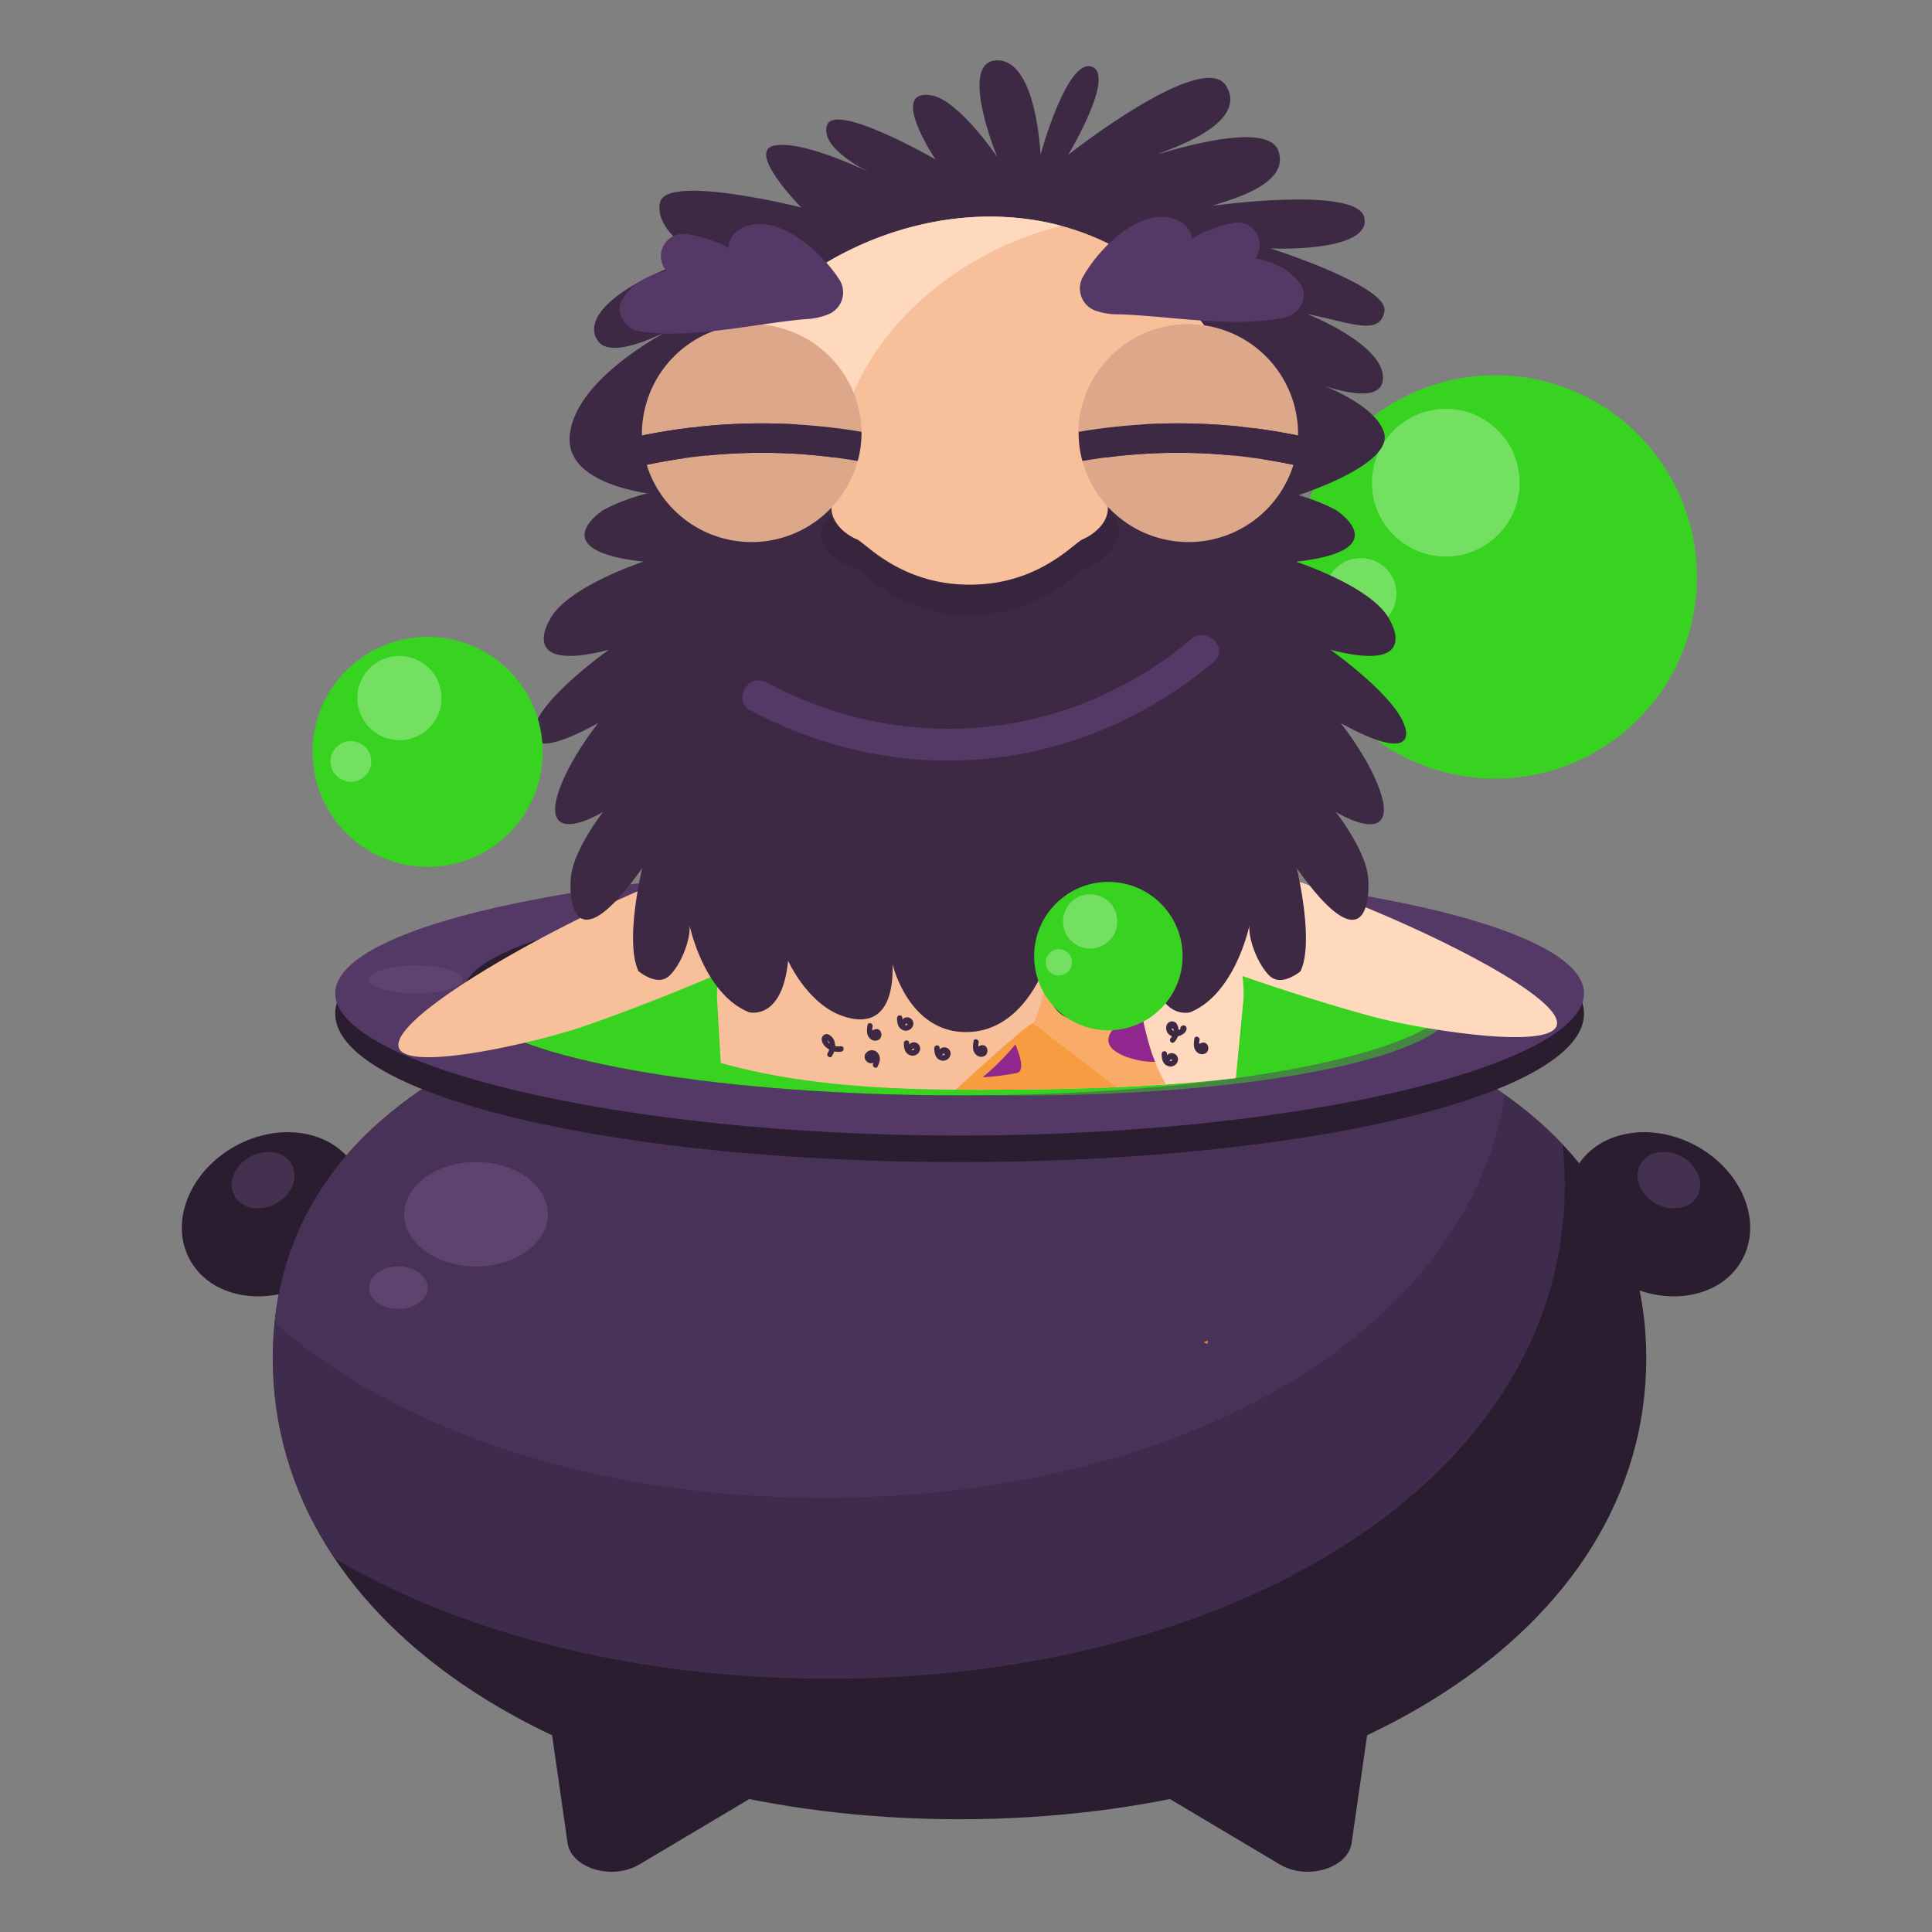 <svg height="512" viewBox="0 0 512 512" width="512" xmlns="http://www.w3.org/2000/svg"><rect x="0" y="0" width="512" height="512" fill="#808080" stroke="none"/><g isolation="isolate"><g id="social_media" data-name="social media"><g id="jacuzzi"><path d="m417.54 327.15c5.36 11.64 19.6 18.68 31.82 15.73s17.78-14.8 12.42-26.44-19.6-18.68-31.82-15.73-17.77 14.8-12.42 26.44z" fill="#2a1d30"/><g opacity=".5"><path d="m434.66 314.6a10 10 0 0 0 10.94 5.4c4.2-1 6.12-5.09 4.27-9.1a10 10 0 0 0 -10.95-5.41c-4.19 1.03-6.11 5.1-4.26 9.11z" fill="#5d436e"/></g><path d="m94.46 327.15c-5.36 11.64-19.6 18.68-31.82 15.73s-17.78-14.8-12.42-26.44 19.59-18.69 31.78-15.73 17.81 14.8 12.46 26.44z" fill="#2a1d30"/><g opacity=".5"><path d="m77.34 314.6a10 10 0 0 1 -10.94 5.4c-4.2-1-6.12-5.09-4.27-9.1a10 10 0 0 1 10.95-5.41c4.19 1.03 6.11 5.1 4.26 9.11z" fill="#5d436e"/></g><path d="m436.28 359.9c0 72.93-81.47 122.22-182 122.22s-182-49.29-182-122.22 81.47-104 182-104 182 31.1 182 104z" fill="#2a1d30"/><g opacity=".5"><path d="m72.81 350.56c33.21 29.15 86 46.39 145.39 46.39 93.24 0 170.09-42.43 180.71-106.8-33.25-23.56-85.65-34.26-144.59-34.26-96.11 0-174.8 28.42-181.51 94.67z" fill="#543966"/></g><g opacity=".5"><path d="m219.61 444.88c107.74 0 195.07-52.84 195.07-131a99 99 0 0 0 -.56-10.61c-30.87-32.74-90.86-47.37-159.81-47.37-100.5 0-182 31.09-182 104a94 94 0 0 0 16.46 53.18c34.62 20.27 80.5 31.8 130.84 31.8z" fill="#543966"/></g><ellipse cx="254.31" cy="268.62" fill="#2a1d30" rx="165.47" ry="39.35"/><path d="m419.78 263.26c0 18.77-74.08 37.67-165.47 37.67s-165.48-18.93-165.48-37.67 74.08-34 165.47-34 165.48 15.23 165.48 34z" fill="#543966"/><ellipse cx="254.31" cy="263.26" fill="#2a1d30" rx="131.62" ry="27.03"/><path d="m254.31 248.51c-62.4 0-114.62 8.92-128.16 20.89 13.55 12 65.76 20.89 128.16 20.89s114.62-8.92 128.16-20.89c-13.55-11.97-65.77-20.89-128.16-20.89z" fill="#37d320"/><g opacity=".5" mix-blend-mode="multiply"><path d="m271.08 253.38c-45.27 0-84.38 5.49-102.92 13.46-5.22 2.24-5.22 7.75 0 10 18.53 8 57.64 13.46 102.92 13.46 54.23 0 99.62-7.88 111.39-18.45-11.77-10.59-57.16-18.47-111.39-18.47z" fill="#37d320"/></g><path d="m355.65 268.06c-18.13-6.62-57.8-11.22-103.86-11.22q-3.65 0-7.25 0c43 .45 79.46 4.9 96.64 11.18 4.72 1.73 4.72 5.69 0 7.41-17.17 6.27-53.69 10.72-96.64 11.18q3.6 0 7.25 0c46.05 0 85.73-4.6 103.86-11.22 4.73-1.65 4.73-5.61 0-7.33z" fill="#37d320"/><g fill="#5d436e"><ellipse cx="126.16" cy="321.79" rx="19.05" ry="13.82"/><ellipse cx="105.57" cy="341.25" rx="7.76" ry="5.63"/><ellipse cx="110.25" cy="259.57" rx="12.44" ry="3.69"/></g><path d="m363.37 452.44-5.18 36c-1 6.7-11.82 9.94-19 5.67l-38.33-22.8z" fill="#2a1d30"/><path d="m145.24 452.44 5.18 36c1 6.7 11.82 9.94 19 5.67l38.33-22.8z" fill="#2a1d30"/><circle cx="396.26" cy="152.89" fill="#37d320" r="53.44"/><g opacity=".5" mix-blend-mode="multiply"><path d="m417.63 110a47.95 47.95 0 0 1 -60.45 70.34 48 48 0 1 0 60.45-70.34z" fill="#37d320"/></g><g opacity=".3"><circle cx="383.15" cy="127.92" fill="#fff" r="19.57"/></g><g opacity=".3"><circle cx="360.62" cy="157.34" fill="#fff" r="9.45"/></g><g id="wave"><path d="m151 115.28c1.57-15.84 28.28-28.82 28.28-28.82s-16.62 9.54-20.75 4 3.13-14.46 26.69-22.46c0 0-12.11-6.89-10.28-14.43s37.37 1.39 37.37 1.39-15-15.18-6.83-16.44 25.61 7.48 25.61 7.48-13.92-6.33-11.94-12.76 28.76 9 28.76 9-12.56-18.68-1.21-17c7.24 1.07 17.59 16.35 17.59 16.35s-10.58-25.43-.06-25.59 11.52 25 11.52 25 6.93-25.49 13.52-23.34-6.17 23.34-6.17 23.34 35.9-28.3 41.9-18.15-15.68 16.86-17.86 17.86 28.3-9.66 31.6-.84-12.1 12.91-17.45 14.66c0 0 38.45-5.35 40.27 3.14s-20.5 8.41-24.87 8.16c0 0 31.42 10 30.21 16.64s-8.57 3.17-20.54.72c0 0 20.48 8 20.15 17.15s-22.17-.55-22.17-.55 19.64 5.9 22.43 14.8-24.31 17.17-24.31 17.17h-161.23s-31.82-.64-30.23-16.48z" fill="#3e2945"/><path d="m270.46 288.74c19-.2 38.15-.84 57-3.05l2.07-21.38c0-17.12-8.18-31.86-19.54-35.22l-18.62-4h-63.3l-18.54 3.92c-11.32 3.43-19.53 18.17-19.53 35.29l1 17.4c25.54 7.15 53.17 7.3 79.46 7.04z" fill="#f7bf9a"/><path d="m306.11 287.58c7.15-.45 14.29-1.06 21.39-1.89l2.07-21.38c0-17.12-8.18-31.86-19.54-35.22l-18.62-4h-63.3l-18.54 3.92 74 19z" fill="#fed9be"/><ellipse cx="286.51" cy="251.87" fill="#f79820" rx="6.33" ry="4.8" transform="matrix(.79 -.613 .613 .79 -94.25 228.47)"/><path d="m314.2 254.87a12.43 12.43 0 0 0 6.44.72s21.14 7.86 43.2 13.84c11 3 46 9 48.64 2.52 4.61-11.42-94-53-102.16-44.42a19 19 0 0 0 -3.54 5.66 17.31 17.31 0 0 0 -.63 9.37c.38 2.17 1.75 9.71 8.05 12.31z" fill="#fed9be" fill-rule="evenodd"/><path d="m309 287.39a43.81 43.81 0 0 1 -3.8-8.51c-4.87-14.86-4.31-30.85-7.65-46a1.89 1.89 0 0 1 .56-1.84c-.22-1.55-.45-3.11-.68-4.66a48.32 48.32 0 0 0 -9.71-1.3 1.94 1.94 0 0 1 -.18 1.15c-1.18 2.33-2.31 4.68-3.45 7-2 12.41-9.52 37.64-10.06 37.77-.08 0-.14.09-.22.12l22.17 17q6.47-.29 13.02-.73z" fill="#f9ac67"/><path d="m320.09 355.3-1.11.41 1 .44z" fill="#f88f1c"/><path d="m270.46 288.74c8.49-.09 17-.27 25.47-.63l-22.17-17c-2.07.87-13.6 11.36-20.49 17.65 5.73.07 11.51.04 17.19-.02z" fill="#f79c41"/><path d="m305.15 278.88a81.2 81.2 0 0 1 -2.52-10.07l-4.94 2.13c-3.47 1.5-4.94 4.46-3.26 6.59 1.68 2.13 6.81 3.87 11.41 3.87h.29c-.31-.81-.68-1.62-.98-2.52z" fill="#90278e"/><path d="m260.4 285.49a65.5 65.5 0 0 0 9.19-1.15c1.91-.66.81-4.36-.49-7.56a66.68 66.68 0 0 1 -8.7 8.71z" fill="#90278e"/><path d="m295.89 244.48a60.61 60.61 0 0 0 -12.83-3.88c-.34 3-.65 6-1.06 9 1.32-.33 2.68-.72 4.1-1.17 10.8-3.43 9.79-3.95 9.79-3.95z" fill="#90278e"/><path d="m202.71 254.37a12.43 12.43 0 0 1 -6.37 1.14s-20.58 9.24-42.19 16.66c-10.81 3.71-45.31 12-48.36 5.72-5.36-11.09 90.34-59.13 99-51.06a19 19 0 0 1 3.91 5.42 17.31 17.31 0 0 1 1.24 9.3c-.25 2.19-1.12 9.81-7.23 12.82z" fill="#f7bf9a" fill-rule="evenodd"/><g fill="#3e2945"><path d="m229.9 271.67c-.19 1.2-.35 2.58.62 3.51a1.9 1.9 0 0 0 2.56.22 1.72 1.72 0 0 0 .17-2.23c-.75-.87-1.78-.35-2.5.24s.3 1.58 1 1l.42-.25q-.8.32-.83-.48a2.47 2.47 0 0 1 -.07-1.64c.14-.89-1.23-1.28-1.37-.38z"/><path d="m258 275.94c-.19 1.2-.35 2.58.62 3.51a1.9 1.9 0 0 0 2.56.22 1.72 1.72 0 0 0 .17-2.23c-.75-.87-1.78-.35-2.5.24s.3 1.58 1 1l.42-.25q-.8.32-.83-.48a2.47 2.47 0 0 1 -.07-1.64c.14-.89-1.23-1.28-1.37-.38z"/><path d="m316.53 275.25c-.19 1.2-.35 2.58.62 3.51a1.9 1.9 0 0 0 2.56.22 1.72 1.72 0 0 0 .17-2.23c-.75-.87-1.78-.35-2.5.24s.3 1.58 1 1l.42-.25q-.8.32-.83-.48a2.47 2.47 0 0 1 -.07-1.64c.14-.89-1.23-1.28-1.37-.38z"/><path d="m239.53 276.42c0 1.33.24 2.68 1.61 3.21a2 2 0 0 0 2.58-1.11 1.66 1.66 0 1 0 -3.13-1.09.71.71 0 0 0 1.37.38l.41.29q-.85.56-1.12-.25a2 2 0 0 1 -.3-1.43.71.71 0 0 0 -1.42 0z"/><path d="m237.73 269.8c0 1.33.24 2.68 1.61 3.21a2 2 0 0 0 2.58-1.11 1.66 1.66 0 1 0 -3.13-1.09.71.71 0 0 0 1.37.38l.41.29q-.85.56-1.12-.25a2 2 0 0 1 -.3-1.43.71.71 0 0 0 -1.42 0z"/><path d="m232.6 282.59c.54-1.13.92-2.39.06-3.47a2 2 0 0 0 -2.89-.33c-1.86 1.58.75 4.17 2.27 2.42.6-.69-.4-1.7-1-1q1 .14.68.79a2.47 2.47 0 0 1 -.33.88c-.39.82.83 1.54 1.23.72z"/><path d="m247.6 277.75c0 1.33.24 2.68 1.61 3.21a2 2 0 0 0 2.58-1.11 1.66 1.66 0 1 0 -3.13-1.09.71.71 0 0 0 1.37.38l.41.29q-.85.56-1.12-.25a2 2 0 0 1 -.3-1.43.71.71 0 0 0 -1.42 0z"/><path d="m307.86 279.29c0 1.33.24 2.68 1.61 3.21a2 2 0 0 0 2.58-1.11 1.66 1.66 0 1 0 -3.13-1.09.71.71 0 0 0 1.37.38l.41.29q-.85.56-1.12-.25a2 2 0 0 1 -.3-1.43.71.71 0 0 0 -1.42 0z"/><path d="m220.54 279.74a4.55 4.55 0 0 0 .48-4.12c-.43-.9-1.72-2.13-2.73-1.3s-.37 2.1.21 2.83a4.94 4.94 0 0 0 4.39 1.55c.91-.06.91-1.48 0-1.42-1.16.07-2.93 0-3.49-1.31q-.11-.5.15 0a1.46 1.46 0 0 1 .37 1 3.83 3.83 0 0 1 -.61 2.13c-.43.81.8 1.52 1.23.72z"/><path d="m314.13 272.2-.05-.08-.08.88.1-.1-.69.18h.13l-.52-.68c0 .5-1.18.7-1.47.73q-.61.32-.84-.21-.5-.4.16-.31c.47.71-.19 2-.64 2.52-.61.68.4 1.69 1 1a4.05 4.05 0 0 0 .81-4.43 1.52 1.52 0 0 0 -2.87 0 2.29 2.29 0 0 0 1.71 3c1.24.25 3.68-.71 3.57-2.24a.73.73 0 0 0 -.52-.68.88.88 0 0 0 -.92.26.72.72 0 0 0 -.11.86l.05.08c.48.78 1.71.06 1.23-.72z"/></g><ellipse cx="262.68" cy="197.51" fill="#8e3d7c" rx="53.13" ry="28.31"/><ellipse cx="262.68" cy="191.37" fill="#d49f77" rx="53.13" ry="28.31"/><path d="m342.19 158.12c-5.11-25.12-8.19-54.52-26.19-75.93-38.4-45.57-109.81-22.57-128.72 22.57-10.65 26.16-28.41 79.13 10.78 91.72 47.94 15.29 155.75 18.76 144.13-38.36z" fill="#f7bf9a"/><path d="m225.83 104.75c9.25-22.08 31.07-38.85 55.43-44.9-36.93-9.92-79.94 11.38-94 44.9-10.65 26.16-28.41 79.13 10.78 91.72 22.09 7 56.9 11.58 86.89 8.83-18.12-1.45-35.4-4.71-48.32-8.83-39.2-12.59-21.43-65.55-10.78-91.72z" fill="#fed9be"/><path d="m176.86 111.4.33.74a2.49 2.49 0 0 1 -.14-.34c-.05-.12-.11-.26-.19-.4z" fill="#d49f77"/><path d="m177.22 112.18-.05-.09a.11.11 0 0 1 .05.09z" fill="#d49f77"/><path d="m177.06 111.79a2.49 2.49 0 0 0 .14.34l.05.09c.09.16 0-.02-.19-.43z" fill="#d49f77"/><path d="m340.49 111.4-.33.74a2.86 2.86 0 0 0 .13-.34c.07-.12.13-.26.2-.4z" fill="#d49f77"/><path d="m340.14 112.18.06-.09s-.06.08-.06.09z" fill="#d49f77"/><path d="m340.3 111.79a2.86 2.86 0 0 1 -.13.34l-.06.09c-.11.16-.01-.02.19-.43z" fill="#d49f77"/><path d="m372.38 192.8c-2.2-8.19-19.82-20.61-19.82-20.61 24.55 6.37 15.73-7.88 15.73-7.88-4.4-8.79-24.86-15.46-24.86-15.46 27.06-3 10.7-13.64 10.7-13.64-15.73-8.49-38.39-7-38.39-7 12.9-5.15 14.16-13.64 14.16-13.64-1.26-5.46-11.64-6.06-11.64-6.06-1.47.07-2.86.21-4.18.4-.44.06-.84.16-1.26.23-.85.15-1.7.3-2.49.49-.48.12-.92.26-1.37.39-.67.19-1.35.38-2 .6-.46.16-.88.34-1.31.52s-1.13.45-1.65.7-.81.41-1.2.62-1 .51-1.4.78-.73.47-1.09.71-.8.55-1.17.83-.65.51-1 .77-.66.56-1 .85-.58.55-.85.82-.27.25-.39.38a23.43 23.43 0 0 0 -5.75 10c8.36 8.82-.81 14.35-3.18 15.3s-11.6 12.06-30 12.06-27.67-11.14-30-12.06-11.54-6.48-3.18-15.3a23.43 23.43 0 0 0 -5.75-10c-.12-.13-.27-.25-.39-.38s-.56-.55-.85-.82-.64-.57-1-.85-.63-.52-1-.77-.77-.56-1.17-.83-.71-.48-1.09-.71-.92-.52-1.4-.78-.78-.42-1.2-.62-1.09-.47-1.65-.7-.85-.36-1.31-.52c-.62-.22-1.3-.41-2-.6-.46-.13-.89-.28-1.37-.39-.79-.19-1.64-.34-2.49-.49-.43-.07-.82-.17-1.26-.23-1.32-.19-2.71-.33-4.18-.4 0 0-10.38.61-11.64 6.06 0 0 1.26 8.49 14.16 13.64 0 0-22.66-1.52-38.39 7 0 0-16.36 10.61 10.7 13.64 0 0-20.45 6.67-24.86 15.46 0 0-8.81 14.25 15.73 7.88 0 0-17.62 12.43-19.82 20.61 0 0-3.78 10.3 17-1.21 0 0-7.87 9.7-10.7 18.79s2.66 10.12 12 4.76c0 0-7.94 10.09-8.57 17.37s1.33 22.31 18.92-2.48c0 0-4.76 19.46-1 27.34 0 0 5 4.24 8.18 1.21s5.66-9.7 5.35-13.34c0 0 3.78 18.18 15.73 23 0 0 8.81 2.43 10.38-13.64 0 0 5 11.21 14.16 14.55s13.84-1.82 13.53-13.64c0 0 4.12 18 19.47 18s21.1-18 21.1-18c-.31 11.82 4.41 17 13.53 13.64s14.36-14.52 14.36-14.52c1.57 16.07 10.38 13.64 10.38 13.64 12-4.85 15.73-23 15.73-23-.31 3.64 2.2 10.3 5.35 13.34s8.18-1.21 8.18-1.21c3.77-7.88-1-27.34-1-27.34 17.59 24.8 19.54 9.76 18.92 2.48s-8.57-17.37-8.57-17.37c9.37 5.36 14.86 4.34 12-4.76s-10.7-18.79-10.7-18.79c20.87 11.48 17.09 1.18 17.09 1.18z" fill="#3e2945"/><path d="m286.88 122.18a29.11 29.11 0 0 0 55.89 1 148.19 148.19 0 0 0 -55.89-1z" fill="#dda78a"/><path d="m344 115.42c0-.29 0-.58 0-.87a29.12 29.12 0 0 0 -58.23-.12 158.2 158.2 0 0 1 58.23.99z" fill="#dda78a"/><path d="m285.84 114.43s0 .08 0 .12a29 29 0 0 0 1 7.63 148.19 148.19 0 0 1 55.89 1 29.08 29.08 0 0 0 1.26-7.76 158.2 158.2 0 0 0 -58.15-.99z" fill="#3e2945"/><path d="m227.27 122.18a29.11 29.11 0 0 1 -55.89 1 148.19 148.19 0 0 1 55.89-1z" fill="#dda78a"/><path d="m170.12 115.42c0-.29 0-.58 0-.87a29.12 29.12 0 0 1 58.23-.12 158.2 158.2 0 0 0 -58.23.99z" fill="#dda78a"/><path d="m228.31 114.43s0 .08 0 .12a29 29 0 0 1 -1 7.63 148.19 148.19 0 0 0 -55.89 1 29.08 29.08 0 0 1 -1.26-7.76 158.2 158.2 0 0 1 58.15-.99z" fill="#3e2945"/><path d="m344.75 75.49c-2.71-4-7.06-6.14-12.15-7a5.9 5.9 0 0 0 -6-9.37 33.3 33.3 0 0 0 -10.72 4.16 6.19 6.19 0 0 0 -4-5c-9.62-4-21 7.91-25 15.3a6.26 6.26 0 0 0 3.32 8.71 17.61 17.61 0 0 0 6.43 1c13.88.48 30.59 3.74 44.23.78 3.37-.78 6.05-5.37 3.89-8.58z" fill="#543966"/><path d="m164.85 79.45c2.48-4.19 6.72-6.52 11.75-7.68a5.9 5.9 0 0 1 5.48-9.69 33.3 33.3 0 0 1 10.92 3.57 6.19 6.19 0 0 1 3.74-5.25c9.39-4.51 21.36 6.76 25.84 13.92a6.26 6.26 0 0 1 -2.85 8.88 17.61 17.61 0 0 1 -6.37 1.38c-13.83 1.23-30.36 5.42-44.11 3.18-3.46-.55-6.38-4.98-4.4-8.31z" fill="#543966"/><g opacity=".35"><path d="m227.1 151c2.34.93 11.6 12.06 30 12.06s27.67-11.14 30-12.06 14.82-7.31 6.62-16.07a8.26 8.26 0 0 1 -1.87 4.53 13.16 13.16 0 0 1 -4.75 3.45c-2.34.93-11.6 12.06-30 12.06s-27.67-11.14-30-12.06a14.79 14.79 0 0 1 -4-2.55c-1.45-1.43-2.09-3.21-2.74-3.74-8.15 8.77 4.38 13.44 6.74 14.38z" fill="#2a1d30"/></g></g><circle cx="113.33" cy="199.25" fill="#37d320" r="30.49"/><g opacity=".5" mix-blend-mode="multiply"><path d="m125.52 174.77a27.36 27.36 0 0 1 -34.52 40.13 27.38 27.38 0 1 0 34.49-40.13z" fill="#37d320"/></g><g opacity=".3"><circle cx="105.85" cy="185" fill="#fff" r="11.16"/></g><g opacity=".3"><circle cx="92.99" cy="201.79" fill="#fff" r="5.39"/></g><circle cx="293.73" cy="253.38" fill="#37d320" r="19.67"/><g opacity=".5" mix-blend-mode="multiply"><path d="m301.6 237.59a17.65 17.65 0 0 1 -22.25 25.89 17.66 17.66 0 1 0 22.25-25.89z" fill="#37d320"/></g><g opacity=".3"><circle cx="288.91" cy="244.19" fill="#fff" r="7.2"/></g><g opacity=".3"><circle cx="280.61" cy="255.02" fill="#fff" r="3.48"/></g><path d="m198.8 188.18c40.49 21.7 87.74 16.73 122.86-12.77 4.2-3.53-1.85-9.53-6-6-32.08 26.94-75.66 31.2-112.54 11.44-4.83-2.59-9.14 4.76-4.3 7.35z" fill="#543966"/></g></g></g></svg>
